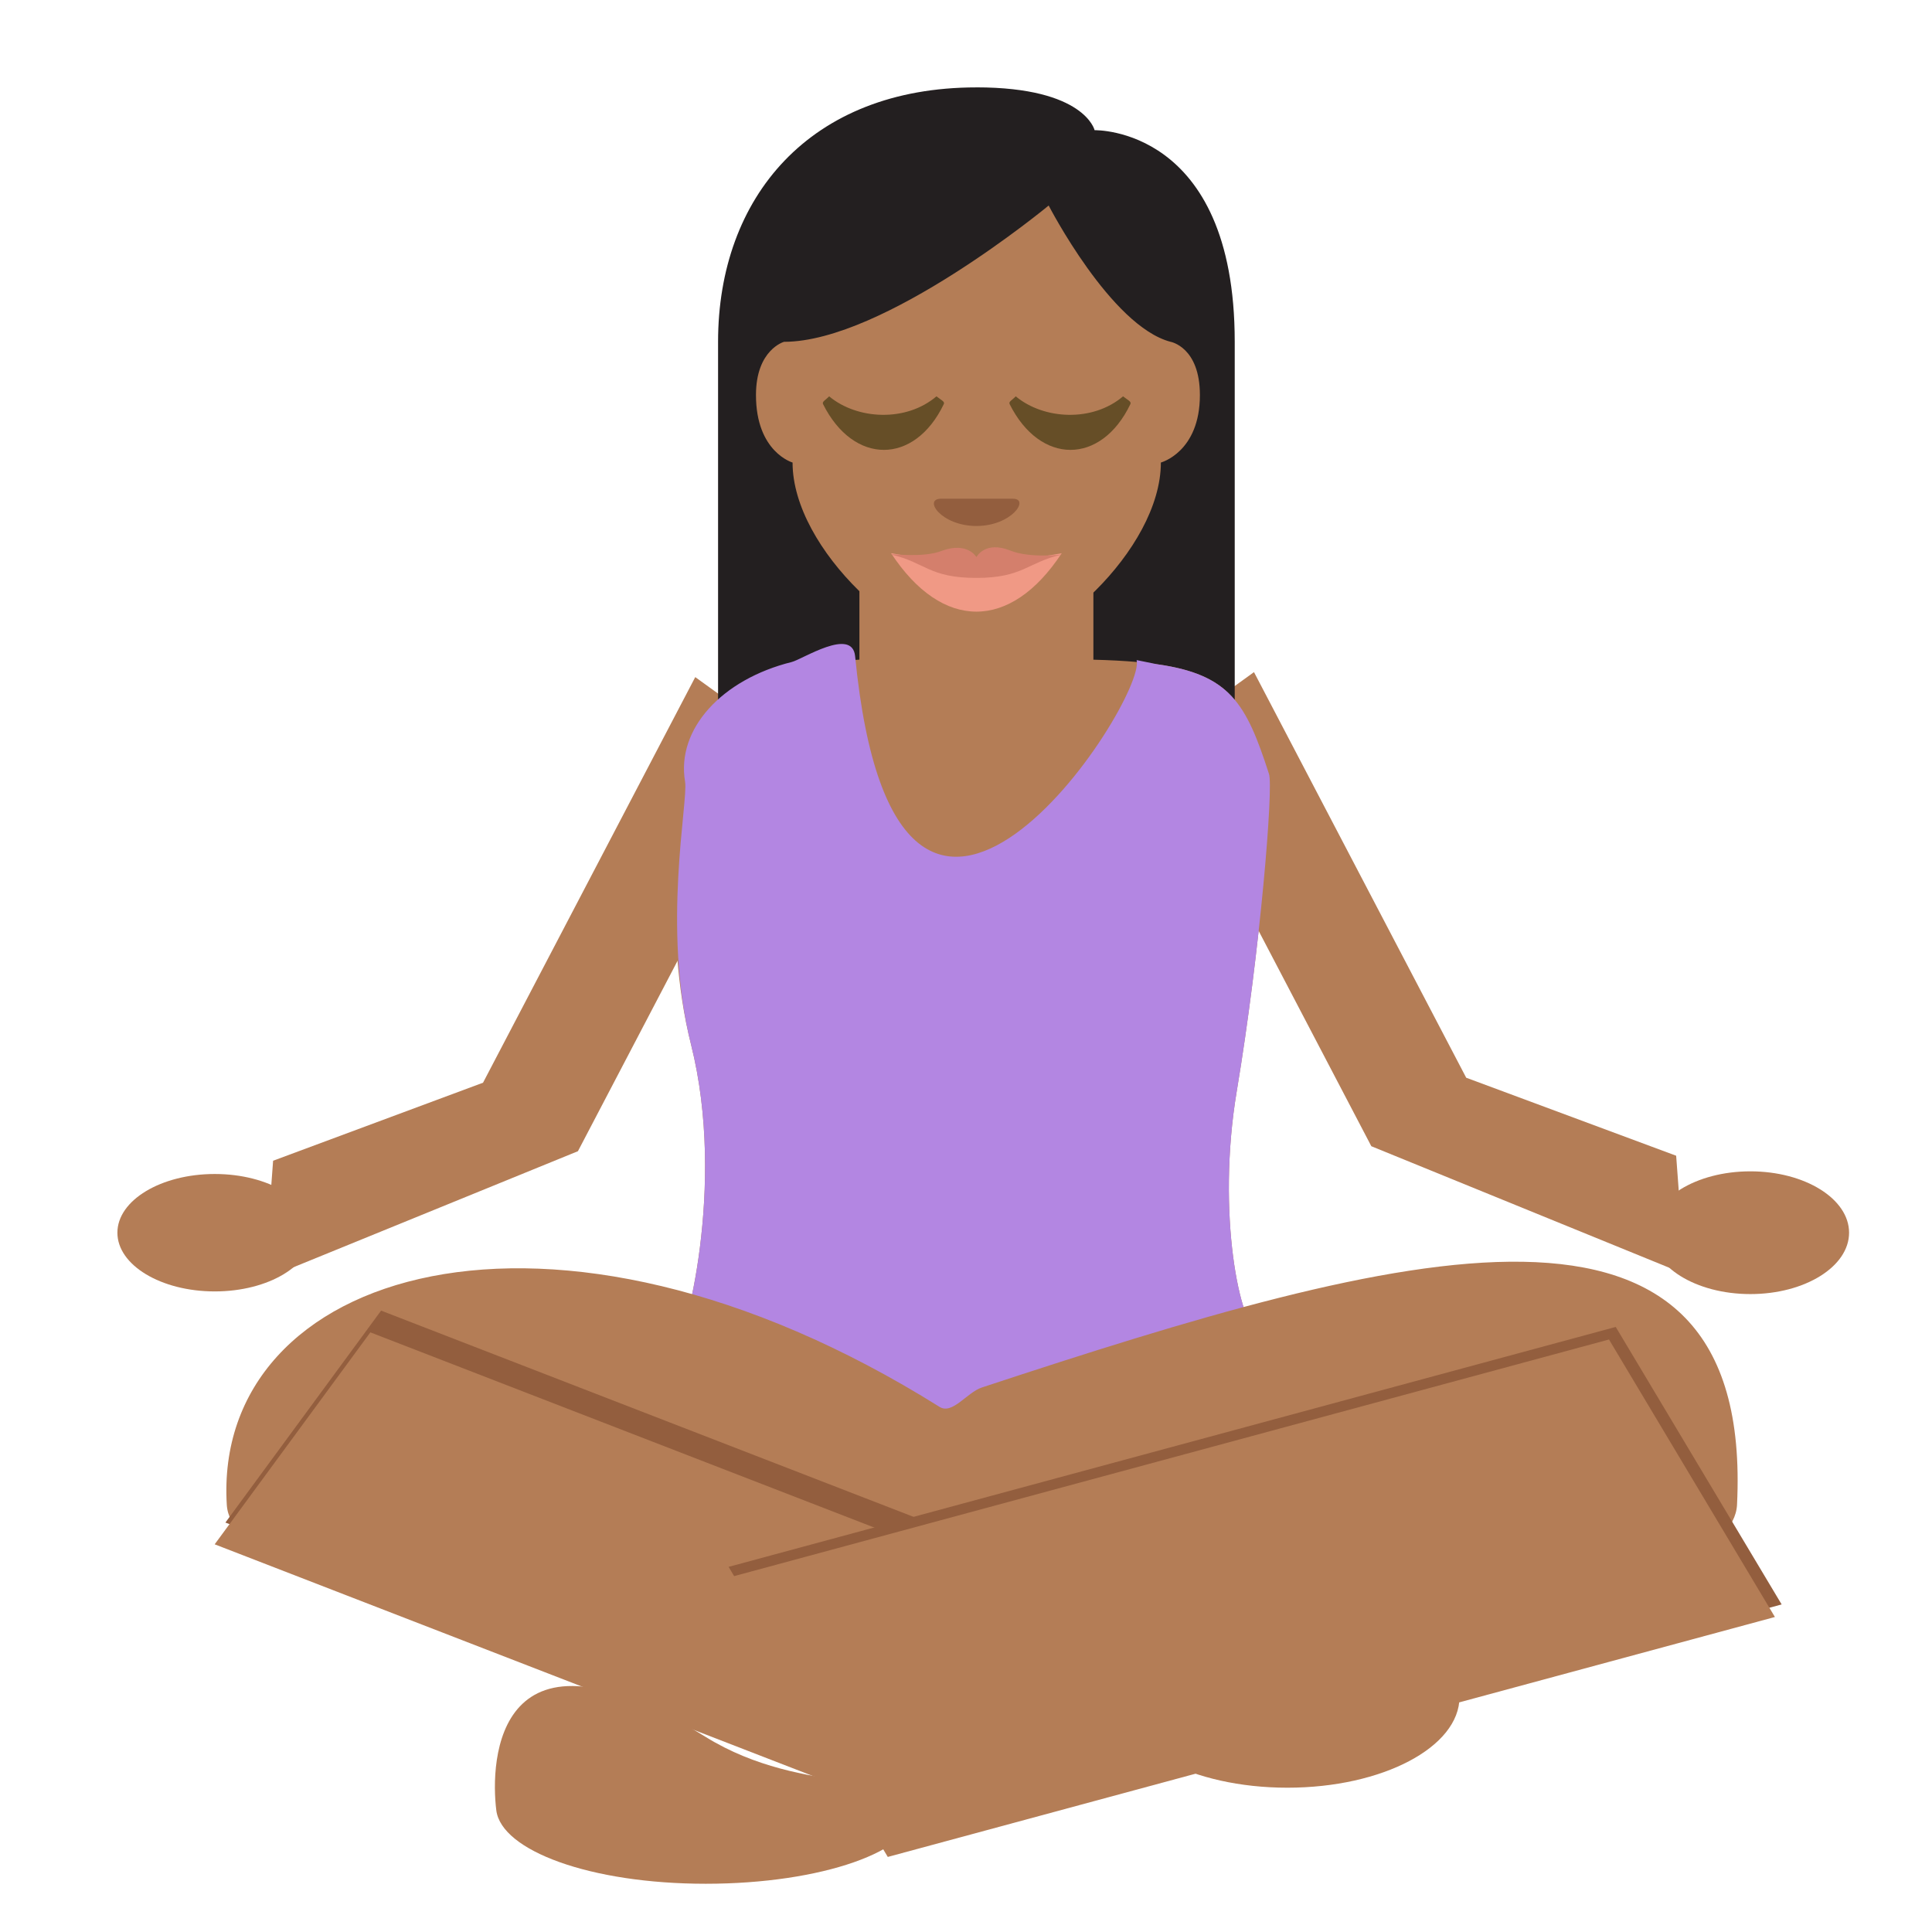 <?xml version="1.0" encoding="UTF-8" standalone="no"?>
<svg
   viewBox="0 0 64 64"
   version="1.1"
   id="svg15"
   sodipodi:docname="1f9d8-1f3fe.svg"
   xml:space="preserve"
   inkscape:version="1.3.2 (091e20e, 2023-11-25, custom)"
   xmlns:inkscape="http://www.inkscape.org/namespaces/inkscape"
   xmlns:sodipodi="http://sodipodi.sourceforge.net/DTD/sodipodi-0.dtd"
   xmlns="http://www.w3.org/2000/svg"
   xmlns:svg="http://www.w3.org/2000/svg"
   xmlns:rdf="http://www.w3.org/1999/02/22-rdf-syntax-ns#"
   xmlns:cc="http://creativecommons.org/ns#"
   xmlns:dc="http://purl.org/dc/elements/1.1/"><defs
     id="defs15" /><sodipodi:namedview
     id="namedview15"
     pagecolor="#ffffff"
     bordercolor="#000000"
     borderopacity="0.25"
     inkscape:showpageshadow="2"
     inkscape:pageopacity="0.0"
     inkscape:pagecheckerboard="0"
     inkscape:deskcolor="#d1d1d1"
     inkscape:zoom="11.313709"
     inkscape:cx="31.687223"
     inkscape:cy="31.510446"
     inkscape:window-width="1920"
     inkscape:window-height="991"
     inkscape:window-x="-9"
     inkscape:window-y="-9"
     inkscape:window-maximized="1"
     inkscape:current-layer="svg15" /><title
     id="title1">person in lotus position: medium-dark skin tone</title><path
     id="rect16"
     style="fill:#b47d56;fill-rule:evenodd;stroke-width:4.046;fill-opacity:1"
     d="M 16.001,35.866 23.031,22.43 26.175,24.7 19.145,38.135 8.757,42.372 9.047,38.451 Z"
     sodipodi:nodetypes="ccccccc" /><path
     id="rect16-1"
     style="fill:#b47d56;fill-rule:evenodd;stroke-width:4.046;fill-opacity:1"
     d="m 48.57,35.701 -7.03,-13.436 -3.143,2.269 7.03,13.436 10.388,4.237 -0.29,-3.922 z"
     sodipodi:nodetypes="ccccccc" /><ellipse
     style="fill:#b47d56;fill-opacity:1;fill-rule:evenodd;stroke-width:3.22"
     id="path17"
     cx="57.983"
     cy="40.835"
     rx="3.27"
     ry="2.033" /><ellipse
     style="fill:#b47d56;fill-opacity:1;fill-rule:evenodd;stroke-width:3.22"
     id="path16"
     cx="7.115"
     cy="40.835"
     rx="3.226"
     ry="1.945" /><path
     fill="#ffb300"
     d="m 32.345,2.895 c -5.53,0 -8.558,3.654 -8.558,8.425 V 23.571 H 40.902 V 11.32 c 0,-7.136 -4.642,-7.007 -4.642,-7.007 0,0 -0.323,-1.419 -3.916,-1.419"
     id="path1"
     style="stroke-width:0.417;fill:#231f20;fill-opacity:1" /><path
     fill="#b386e2"
     d="m 36.22,21.852 v -2.88 h -7.751 v 2.88 c -4.168,0.215 -5.364,1.461 -5.776,4.044 -0.105,0.655 -0.778,4.828 0.199,8.71 1.186,4.714 -0.246,9.92 -0.482,9.88 l 19.332,-0.249 c -0.681,-0.236 -1.448,-4.058 -0.774,-8.086 0.78,-4.665 1.216,-10.053 1.069,-10.509 -0.935,-2.894 -1.529,-3.676 -5.816,-3.789"
     id="path2"
     style="stroke-width:0.417;fill:#b47d56;fill-opacity:1"
     sodipodi:nodetypes="ccccssccssc" /><g
     fill="#ffdd67"
     id="g4"
     transform="matrix(0.404,0,0,0.43,19.427,0.401)"
     style="fill:#b47d56;fill-opacity:1"><path
       d="m 16.9,34.7 c 0,0 -3,-0.8 -3,-5.2 0,-3.5 2.3,-4.1 2.3,-4.1 8.2,0 21.7,-10.5 21.7,-10.5 0,0 5.1,9.3 10,10.5 0,0 2.4,0.4 2.4,4.1 0,4.4 -3.2,5.2 -3.2,5.2 0,6.7 -9.3,14.7 -15,14.7 -5.8,0 -15.2,-8 -15.2,-14.7"
       id="path3"
       style="fill:#b47d56;fill-opacity:1" /></g><path
     fill="#f09985"
     d="m 32.345,18.8 -2.826,-0.473 c 1.695,2.579 3.956,2.579 5.651,0 l -2.826,0.473"
     id="path12"
     style="stroke-width:0.417" /><path
     fill="#d47f6c"
     d="m 33.475,18.241 c -0.848,-0.344 -1.13,0.215 -1.13,0.215 0,0 -0.283,-0.516 -1.13,-0.215 -0.646,0.258 -1.695,0.086 -1.695,0.129 1.13,0.258 1.251,0.774 2.826,0.774 1.534,0 1.695,-0.516 2.826,-0.774 0,0 -1.05,0.129 -1.695,-0.129"
     id="path13"
     style="stroke-width:0.417" /><path
     fill="#eba352"
     d="m 32.345,17.424 c -1.171,0 -1.776,-0.903 -1.171,-0.903 h 2.382 c 0.565,0 -0.04,0.903 -1.211,0.903"
     id="path14"
     style="stroke-width:0.417;fill:#935e3e;fill-opacity:1" /><g
     fill="#937237"
     id="g15"
     transform="matrix(0.404,0,0,0.43,19.427,0.401)"
     style="fill:#664e27;fill-opacity:1"><path
       d="m 19.4,30.2 c 2.5,4.7 7.5,4.7 9.9,0 0.1,-0.2 -0.2,-0.3 -0.6,-0.6 -2.5,2 -6.5,1.8 -8.8,0 -0.3,0.3 -0.6,0.4 -0.5,0.6 m 15.3,0 c 2.5,4.7 7.5,4.7 9.9,0 0.1,-0.2 -0.2,-0.3 -0.6,-0.6 -2.5,2 -6.5,1.8 -8.8,0 -0.3,0.3 -0.6,0.4 -0.5,0.6"
       id="path15"
       style="fill:#664e27;fill-opacity:1" /></g><path
     fill="#b386e2"
     d="m 37.652,21.866 c 0.345,1.334 -7.935,14.047 -9.325,-0.128 -0.096,-0.976 -1.748,0.105 -2.101,0.192 -2.31,0.574 -3.829,2.219 -3.532,3.965 0.111,0.654 -0.778,4.828 0.199,8.71 1.186,4.714 -0.246,9.92 -0.482,9.88 5.994,2.975 12.172,4.7 19.332,-0.249 -0.681,-0.236 -1.448,-4.058 -0.774,-8.086 0.78,-4.665 1.216,-10.053 1.069,-10.509 -0.755,-2.338 -1.288,-3.298 -3.725,-3.64"
     id="path2-2"
     style="fill:#b386e2;fill-opacity:1;stroke-width:0.417"
     sodipodi:nodetypes="cssssccssc" /><path
     id="path18"
     style="fill:#b47d56;fill-rule:evenodd;stroke-width:3.22;fill-opacity:1"
     d="m 57.541,49.851 c -0.144,2.925 -11.199,5.303 -25.014,5.303 -13.815,0 -24.835,-2.38 -25.014,-5.303 C 7.038,42.085 18.2,38.51 31.123,46.604 c 0.428,0.268 0.906,-0.478 1.404,-0.642 13.868,-4.574 25.592,-7.827 25.014,3.889 z"
     sodipodi:nodetypes="ssssss" /><rect
     style="fill:#935e3e;fill-opacity:1;fill-rule:evenodd;stroke-width:2.443"
     id="rect19"
     width="24.17"
     height="8.711"
     x="37.182"
     y="37.212"
     transform="matrix(0.932,0.361,-0.592,0.806,0,0)" /><rect
     style="fill:#b47d56;fill-opacity:1;fill-rule:evenodd;stroke-width:2.443"
     id="rect19-8"
     width="24.17"
     height="8.711"
     x="37.327"
     y="38.041"
     transform="matrix(0.932,0.361,-0.592,0.806,0,0)" /><ellipse
     style="fill:#eba352;fill-opacity:1;fill-rule:evenodd;stroke-width:3.22"
     id="path19"
     cx="42.294"
     cy="55.508"
     rx="5.878"
     ry="3.182" /><ellipse
     style="fill:#b47d56;fill-opacity:1;fill-rule:evenodd;stroke-width:3.22"
     id="path20"
     cx="42.647"
     cy="56.215"
     rx="5.701"
     ry="3.005" /><rect
     style="fill:#935e3e;fill-opacity:1;fill-rule:evenodd;stroke-width:4.488"
     id="rect20"
     width="30.453"
     height="10.714"
     x="-6.153"
     y="58.623"
     transform="matrix(0.965,-0.261,0.513,0.858,0,0)" /><rect
     style="fill:#b47d56;fill-opacity:1;fill-rule:evenodd;stroke-width:4.488"
     id="rect20-4"
     width="30.453"
     height="10.714"
     x="-6.574"
     y="58.98"
     transform="matrix(0.965,-0.261,0.513,0.858,0,0)" /><path
     id="path21"
     style="fill:#b47d56;fill-rule:evenodd;stroke-width:3.22;fill-opacity:1"
     d="m 30.317,59.971 c -10e-7,1.342 -3.106,2.431 -6.938,2.431 -3.832,0 -6.77,-1.099 -6.938,-2.431 -0.206,-1.626 -0.03,-6.744 6.938,-2.431 3.258,2.017 6.938,1.088 6.938,2.431 z"
     sodipodi:nodetypes="sssss" /></svg>
